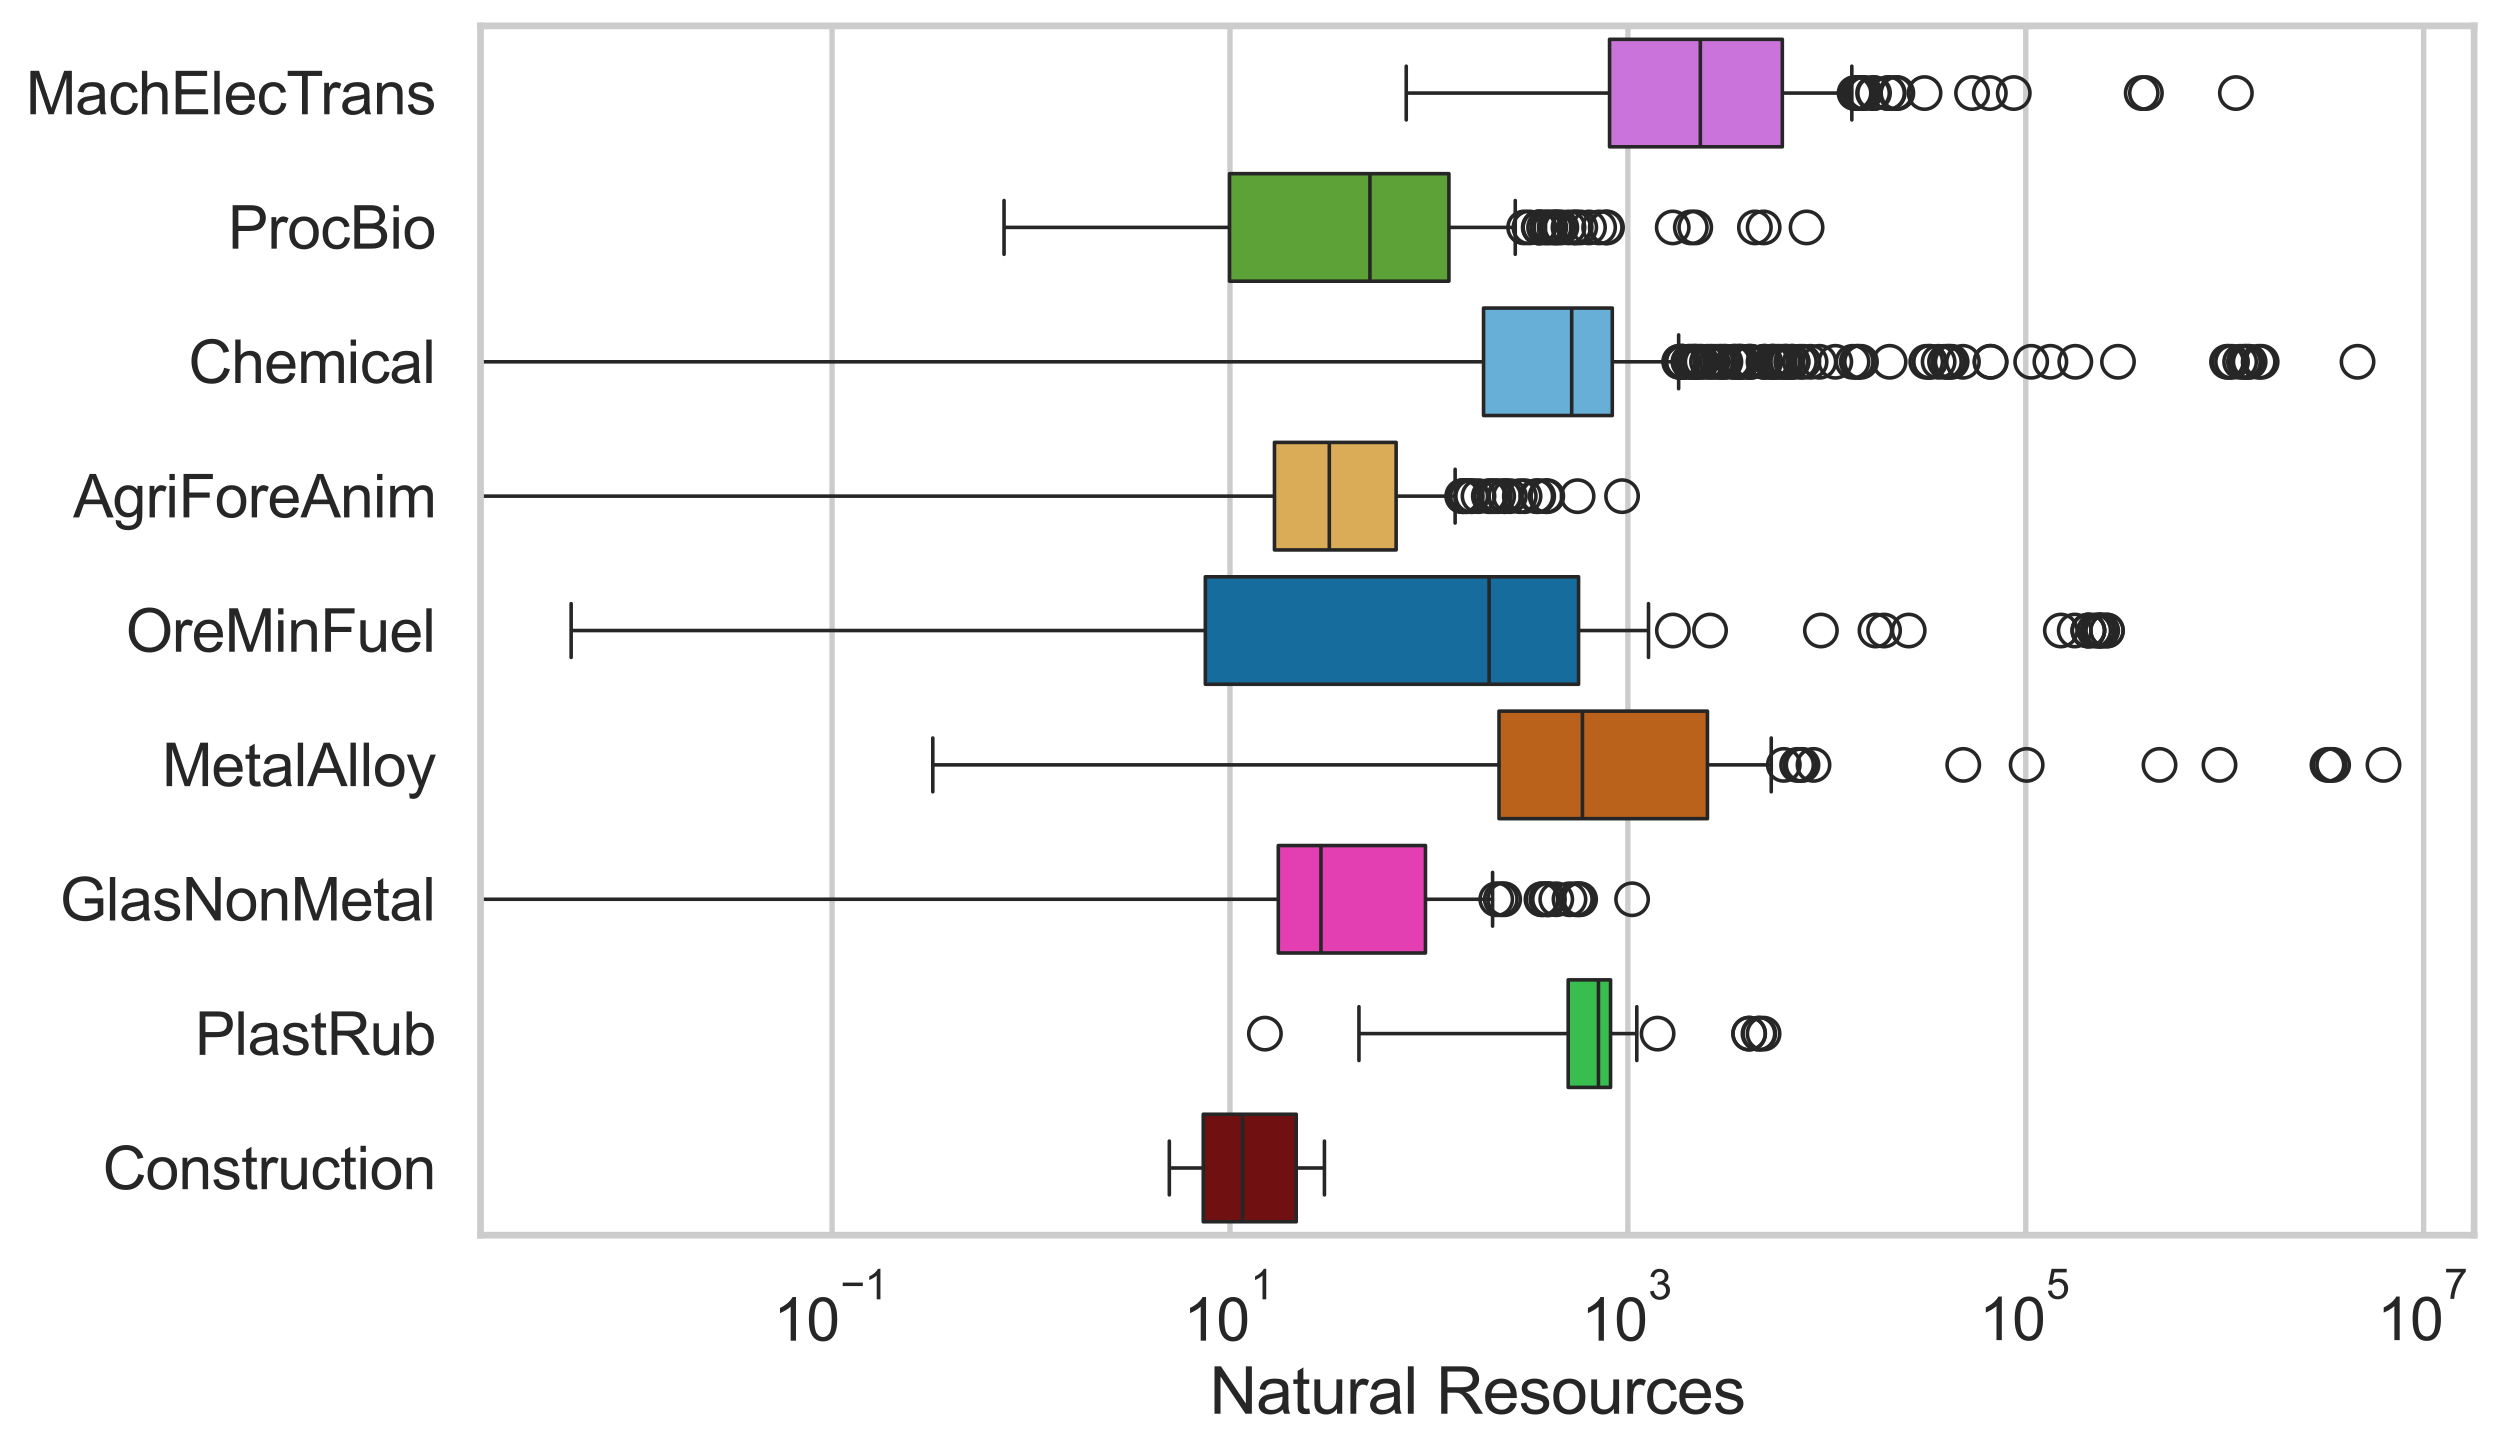 <?xml version="1.0" encoding="utf-8" standalone="no"?>
<!DOCTYPE svg PUBLIC "-//W3C//DTD SVG 1.1//EN"
  "http://www.w3.org/Graphics/SVG/1.1/DTD/svg11.dtd">
<svg xmlns:xlink="http://www.w3.org/1999/xlink" width="695.577pt" height="404.121pt" viewBox="0 0 695.577 404.121" xmlns="http://www.w3.org/2000/svg" version="1.1">
 <defs>
  <style type="text/css">*{stroke-linejoin: round; stroke-linecap: butt}</style>
 </defs>
 <g id="figure_1">
  <g id="patch_1">
   <path d="M 0 404.121 
L 695.577 404.121 
L 695.577 0 
L 0 0 
z
" style="fill: #ffffff"/>
  </g>
  <g id="axes_1">
   <g id="patch_2">
    <path d="M 133.697 343.665 
L 688.377 343.665 
L 688.377 7.2 
L 133.697 7.2 
z
" style="fill: #ffffff"/>
   </g>
   <g id="matplotlib.axis_1">
    <g id="xtick_1">
     <g id="line2d_1">
      <path d="M 231.509 343.665 
L 231.509 7.2 
" clip-path="url(#pd0f225bfe3)" style="fill: none; stroke: #cccccc; stroke-width: 1.5; stroke-linecap: round"/>
     </g>
     <g id="text_1">
      <!-- $\mathdefault{10^{-1}}$ -->
      <g style="fill: #262626" transform="translate(215.174 373.18) scale(0.165 -0.165)">
       <defs>
        <path id="ArialMT-31" d="M 2384 0 
L 1822 0 
L 1822 3584 
Q 1619 3391 1289 3197 
Q 959 3003 697 2906 
L 697 3450 
Q 1169 3672 1522 3987 
Q 1875 4303 2022 4600 
L 2384 4600 
L 2384 0 
z
" transform="scale(0.016)"/>
        <path id="ArialMT-30" d="M 266 2259 
Q 266 3072 433 3567 
Q 600 4063 929 4331 
Q 1259 4600 1759 4600 
Q 2128 4600 2406 4451 
Q 2684 4303 2865 4023 
Q 3047 3744 3150 3342 
Q 3253 2941 3253 2259 
Q 3253 1453 3087 958 
Q 2922 463 2592 192 
Q 2263 -78 1759 -78 
Q 1097 -78 719 397 
Q 266 969 266 2259 
z
M 844 2259 
Q 844 1131 1108 757 
Q 1372 384 1759 384 
Q 2147 384 2411 759 
Q 2675 1134 2675 2259 
Q 2675 3391 2411 3762 
Q 2147 4134 1753 4134 
Q 1366 4134 1134 3806 
Q 844 3388 844 2259 
z
" transform="scale(0.016)"/>
        <path id="ArialMT-2212" d="M 3381 1997 
L 356 1997 
L 356 2522 
L 3381 2522 
L 3381 1997 
z
" transform="scale(0.016)"/>
       </defs>
       <use xlink:href="#ArialMT-31" transform="translate(0 0.994)"/>
       <use xlink:href="#ArialMT-30" transform="translate(55.615 0.994)"/>
       <use xlink:href="#ArialMT-2212" transform="translate(112.973 70.688) scale(0.7)"/>
       <use xlink:href="#ArialMT-31" transform="translate(153.852 70.688) scale(0.7)"/>
      </g>
     </g>
    </g>
    <g id="xtick_2">
     <g id="line2d_2">
      <path d="M 342.214 343.665 
L 342.214 7.2 
" clip-path="url(#pd0f225bfe3)" style="fill: none; stroke: #cccccc; stroke-width: 1.5; stroke-linecap: round"/>
     </g>
     <g id="text_2">
      <!-- $\mathdefault{10^{1}}$ -->
      <g style="fill: #262626" transform="translate(329.262 373.18) scale(0.165 -0.165)">
       <use xlink:href="#ArialMT-31" transform="translate(0 0.994)"/>
       <use xlink:href="#ArialMT-30" transform="translate(55.615 0.994)"/>
       <use xlink:href="#ArialMT-31" transform="translate(112.973 70.688) scale(0.7)"/>
      </g>
     </g>
    </g>
    <g id="xtick_3">
     <g id="line2d_3">
      <path d="M 452.919 343.665 
L 452.919 7.2 
" clip-path="url(#pd0f225bfe3)" style="fill: none; stroke: #cccccc; stroke-width: 1.5; stroke-linecap: round"/>
     </g>
     <g id="text_3">
      <!-- $\mathdefault{10^{3}}$ -->
      <g style="fill: #262626" transform="translate(439.967 373.18) scale(0.165 -0.165)">
       <defs>
        <path id="ArialMT-33" d="M 269 1209 
L 831 1284 
Q 928 806 1161 595 
Q 1394 384 1728 384 
Q 2125 384 2398 659 
Q 2672 934 2672 1341 
Q 2672 1728 2419 1979 
Q 2166 2231 1775 2231 
Q 1616 2231 1378 2169 
L 1441 2663 
Q 1497 2656 1531 2656 
Q 1891 2656 2178 2843 
Q 2466 3031 2466 3422 
Q 2466 3731 2256 3934 
Q 2047 4138 1716 4138 
Q 1388 4138 1169 3931 
Q 950 3725 888 3313 
L 325 3413 
Q 428 3978 793 4289 
Q 1159 4600 1703 4600 
Q 2078 4600 2393 4439 
Q 2709 4278 2876 4000 
Q 3044 3722 3044 3409 
Q 3044 3113 2884 2869 
Q 2725 2625 2413 2481 
Q 2819 2388 3044 2092 
Q 3269 1797 3269 1353 
Q 3269 753 2831 336 
Q 2394 -81 1725 -81 
Q 1122 -81 723 278 
Q 325 638 269 1209 
z
" transform="scale(0.016)"/>
       </defs>
       <use xlink:href="#ArialMT-31" transform="translate(0 0.994)"/>
       <use xlink:href="#ArialMT-30" transform="translate(55.615 0.994)"/>
       <use xlink:href="#ArialMT-33" transform="translate(112.973 70.688) scale(0.7)"/>
      </g>
     </g>
    </g>
    <g id="xtick_4">
     <g id="line2d_4">
      <path d="M 563.625 343.665 
L 563.625 7.2 
" clip-path="url(#pd0f225bfe3)" style="fill: none; stroke: #cccccc; stroke-width: 1.5; stroke-linecap: round"/>
     </g>
     <g id="text_4">
      <!-- $\mathdefault{10^{5}}$ -->
      <g style="fill: #262626" transform="translate(550.672 373.015) scale(0.165 -0.165)">
       <defs>
        <path id="ArialMT-35" d="M 266 1200 
L 856 1250 
Q 922 819 1161 601 
Q 1400 384 1738 384 
Q 2144 384 2425 690 
Q 2706 997 2706 1503 
Q 2706 1984 2436 2262 
Q 2166 2541 1728 2541 
Q 1456 2541 1237 2417 
Q 1019 2294 894 2097 
L 366 2166 
L 809 4519 
L 3088 4519 
L 3088 3981 
L 1259 3981 
L 1013 2750 
Q 1425 3038 1878 3038 
Q 2478 3038 2890 2622 
Q 3303 2206 3303 1553 
Q 3303 931 2941 478 
Q 2500 -78 1738 -78 
Q 1113 -78 717 272 
Q 322 622 266 1200 
z
" transform="scale(0.016)"/>
       </defs>
       <use xlink:href="#ArialMT-31" transform="translate(0 0.88)"/>
       <use xlink:href="#ArialMT-30" transform="translate(55.615 0.88)"/>
       <use xlink:href="#ArialMT-35" transform="translate(112.973 70.573) scale(0.7)"/>
      </g>
     </g>
    </g>
    <g id="xtick_5">
     <g id="line2d_5">
      <path d="M 674.33 343.665 
L 674.33 7.2 
" clip-path="url(#pd0f225bfe3)" style="fill: none; stroke: #cccccc; stroke-width: 1.5; stroke-linecap: round"/>
     </g>
     <g id="text_5">
      <!-- $\mathdefault{10^{7}}$ -->
      <g style="fill: #262626" transform="translate(661.377 373.015) scale(0.165 -0.165)">
       <defs>
        <path id="ArialMT-37" d="M 303 3981 
L 303 4522 
L 3269 4522 
L 3269 4084 
Q 2831 3619 2401 2847 
Q 1972 2075 1738 1259 
Q 1569 684 1522 0 
L 944 0 
Q 953 541 1156 1306 
Q 1359 2072 1739 2783 
Q 2119 3494 2547 3981 
L 303 3981 
z
" transform="scale(0.016)"/>
       </defs>
       <use xlink:href="#ArialMT-31" transform="translate(0 0.847)"/>
       <use xlink:href="#ArialMT-30" transform="translate(55.615 0.847)"/>
       <use xlink:href="#ArialMT-37" transform="translate(112.973 70.541) scale(0.7)"/>
      </g>
     </g>
    </g>
    <g id="text_6">
     <!-- Natural Resources -->
     <g style="fill: #262626" transform="translate(336.51 393.344) scale(0.18 -0.18)">
      <defs>
       <path id="ArialMT-4e" d="M 488 0 
L 488 4581 
L 1109 4581 
L 3516 984 
L 3516 4581 
L 4097 4581 
L 4097 0 
L 3475 0 
L 1069 3600 
L 1069 0 
L 488 0 
z
" transform="scale(0.016)"/>
       <path id="ArialMT-61" d="M 2588 409 
Q 2275 144 1986 34 
Q 1697 -75 1366 -75 
Q 819 -75 525 192 
Q 231 459 231 875 
Q 231 1119 342 1320 
Q 453 1522 633 1644 
Q 813 1766 1038 1828 
Q 1203 1872 1538 1913 
Q 2219 1994 2541 2106 
Q 2544 2222 2544 2253 
Q 2544 2597 2384 2738 
Q 2169 2928 1744 2928 
Q 1347 2928 1158 2789 
Q 969 2650 878 2297 
L 328 2372 
Q 403 2725 575 2942 
Q 747 3159 1072 3276 
Q 1397 3394 1825 3394 
Q 2250 3394 2515 3294 
Q 2781 3194 2906 3042 
Q 3031 2891 3081 2659 
Q 3109 2516 3109 2141 
L 3109 1391 
Q 3109 606 3145 398 
Q 3181 191 3288 0 
L 2700 0 
Q 2613 175 2588 409 
z
M 2541 1666 
Q 2234 1541 1622 1453 
Q 1275 1403 1131 1340 
Q 988 1278 909 1158 
Q 831 1038 831 891 
Q 831 666 1001 516 
Q 1172 366 1500 366 
Q 1825 366 2078 508 
Q 2331 650 2450 897 
Q 2541 1088 2541 1459 
L 2541 1666 
z
" transform="scale(0.016)"/>
       <path id="ArialMT-74" d="M 1650 503 
L 1731 6 
Q 1494 -44 1306 -44 
Q 1000 -44 831 53 
Q 663 150 594 308 
Q 525 466 525 972 
L 525 2881 
L 113 2881 
L 113 3319 
L 525 3319 
L 525 4141 
L 1084 4478 
L 1084 3319 
L 1650 3319 
L 1650 2881 
L 1084 2881 
L 1084 941 
Q 1084 700 1114 631 
Q 1144 563 1211 522 
Q 1278 481 1403 481 
Q 1497 481 1650 503 
z
" transform="scale(0.016)"/>
       <path id="ArialMT-75" d="M 2597 0 
L 2597 488 
Q 2209 -75 1544 -75 
Q 1250 -75 995 37 
Q 741 150 617 320 
Q 494 491 444 738 
Q 409 903 409 1263 
L 409 3319 
L 972 3319 
L 972 1478 
Q 972 1038 1006 884 
Q 1059 663 1231 536 
Q 1403 409 1656 409 
Q 1909 409 2131 539 
Q 2353 669 2445 892 
Q 2538 1116 2538 1541 
L 2538 3319 
L 3100 3319 
L 3100 0 
L 2597 0 
z
" transform="scale(0.016)"/>
       <path id="ArialMT-72" d="M 416 0 
L 416 3319 
L 922 3319 
L 922 2816 
Q 1116 3169 1280 3281 
Q 1444 3394 1641 3394 
Q 1925 3394 2219 3213 
L 2025 2691 
Q 1819 2813 1613 2813 
Q 1428 2813 1281 2702 
Q 1134 2591 1072 2394 
Q 978 2094 978 1738 
L 978 0 
L 416 0 
z
" transform="scale(0.016)"/>
       <path id="ArialMT-6c" d="M 409 0 
L 409 4581 
L 972 4581 
L 972 0 
L 409 0 
z
" transform="scale(0.016)"/>
       <path id="ArialMT-20" transform="scale(0.016)"/>
       <path id="ArialMT-52" d="M 503 0 
L 503 4581 
L 2534 4581 
Q 3147 4581 3465 4457 
Q 3784 4334 3975 4021 
Q 4166 3709 4166 3331 
Q 4166 2844 3850 2509 
Q 3534 2175 2875 2084 
Q 3116 1969 3241 1856 
Q 3506 1613 3744 1247 
L 4541 0 
L 3778 0 
L 3172 953 
Q 2906 1366 2734 1584 
Q 2563 1803 2427 1890 
Q 2291 1978 2150 2013 
Q 2047 2034 1813 2034 
L 1109 2034 
L 1109 0 
L 503 0 
z
M 1109 2559 
L 2413 2559 
Q 2828 2559 3062 2645 
Q 3297 2731 3419 2920 
Q 3541 3109 3541 3331 
Q 3541 3656 3305 3865 
Q 3069 4075 2559 4075 
L 1109 4075 
L 1109 2559 
z
" transform="scale(0.016)"/>
       <path id="ArialMT-65" d="M 2694 1069 
L 3275 997 
Q 3138 488 2766 206 
Q 2394 -75 1816 -75 
Q 1088 -75 661 373 
Q 234 822 234 1631 
Q 234 2469 665 2931 
Q 1097 3394 1784 3394 
Q 2450 3394 2872 2941 
Q 3294 2488 3294 1666 
Q 3294 1616 3291 1516 
L 816 1516 
Q 847 969 1125 678 
Q 1403 388 1819 388 
Q 2128 388 2347 550 
Q 2566 713 2694 1069 
z
M 847 1978 
L 2700 1978 
Q 2663 2397 2488 2606 
Q 2219 2931 1791 2931 
Q 1403 2931 1139 2672 
Q 875 2413 847 1978 
z
" transform="scale(0.016)"/>
       <path id="ArialMT-73" d="M 197 991 
L 753 1078 
Q 800 744 1014 566 
Q 1228 388 1613 388 
Q 2000 388 2187 545 
Q 2375 703 2375 916 
Q 2375 1106 2209 1216 
Q 2094 1291 1634 1406 
Q 1016 1563 777 1677 
Q 538 1791 414 1992 
Q 291 2194 291 2438 
Q 291 2659 392 2848 
Q 494 3038 669 3163 
Q 800 3259 1026 3326 
Q 1253 3394 1513 3394 
Q 1903 3394 2198 3281 
Q 2494 3169 2634 2976 
Q 2775 2784 2828 2463 
L 2278 2388 
Q 2241 2644 2061 2787 
Q 1881 2931 1553 2931 
Q 1166 2931 1000 2803 
Q 834 2675 834 2503 
Q 834 2394 903 2306 
Q 972 2216 1119 2156 
Q 1203 2125 1616 2013 
Q 2213 1853 2448 1751 
Q 2684 1650 2818 1456 
Q 2953 1263 2953 975 
Q 2953 694 2789 445 
Q 2625 197 2315 61 
Q 2006 -75 1616 -75 
Q 969 -75 630 194 
Q 291 463 197 991 
z
" transform="scale(0.016)"/>
       <path id="ArialMT-6f" d="M 213 1659 
Q 213 2581 725 3025 
Q 1153 3394 1769 3394 
Q 2453 3394 2887 2945 
Q 3322 2497 3322 1706 
Q 3322 1066 3130 698 
Q 2938 331 2570 128 
Q 2203 -75 1769 -75 
Q 1072 -75 642 372 
Q 213 819 213 1659 
z
M 791 1659 
Q 791 1022 1069 705 
Q 1347 388 1769 388 
Q 2188 388 2466 706 
Q 2744 1025 2744 1678 
Q 2744 2294 2464 2611 
Q 2184 2928 1769 2928 
Q 1347 2928 1069 2612 
Q 791 2297 791 1659 
z
" transform="scale(0.016)"/>
       <path id="ArialMT-63" d="M 2588 1216 
L 3141 1144 
Q 3050 572 2676 248 
Q 2303 -75 1759 -75 
Q 1078 -75 664 370 
Q 250 816 250 1647 
Q 250 2184 428 2587 
Q 606 2991 970 3192 
Q 1334 3394 1763 3394 
Q 2303 3394 2647 3120 
Q 2991 2847 3088 2344 
L 2541 2259 
Q 2463 2594 2264 2762 
Q 2066 2931 1784 2931 
Q 1359 2931 1093 2626 
Q 828 2322 828 1663 
Q 828 994 1084 691 
Q 1341 388 1753 388 
Q 2084 388 2306 591 
Q 2528 794 2588 1216 
z
" transform="scale(0.016)"/>
      </defs>
      <use xlink:href="#ArialMT-4e"/>
      <use xlink:href="#ArialMT-61" transform="translate(72.217 0)"/>
      <use xlink:href="#ArialMT-74" transform="translate(127.832 0)"/>
      <use xlink:href="#ArialMT-75" transform="translate(155.615 0)"/>
      <use xlink:href="#ArialMT-72" transform="translate(211.23 0)"/>
      <use xlink:href="#ArialMT-61" transform="translate(244.531 0)"/>
      <use xlink:href="#ArialMT-6c" transform="translate(300.146 0)"/>
      <use xlink:href="#ArialMT-20" transform="translate(322.363 0)"/>
      <use xlink:href="#ArialMT-52" transform="translate(350.146 0)"/>
      <use xlink:href="#ArialMT-65" transform="translate(422.363 0)"/>
      <use xlink:href="#ArialMT-73" transform="translate(477.979 0)"/>
      <use xlink:href="#ArialMT-6f" transform="translate(527.979 0)"/>
      <use xlink:href="#ArialMT-75" transform="translate(583.594 0)"/>
      <use xlink:href="#ArialMT-72" transform="translate(639.209 0)"/>
      <use xlink:href="#ArialMT-63" transform="translate(672.51 0)"/>
      <use xlink:href="#ArialMT-65" transform="translate(722.51 0)"/>
      <use xlink:href="#ArialMT-73" transform="translate(778.125 0)"/>
     </g>
    </g>
   </g>
   <g id="matplotlib.axis_2">
    <g id="ytick_1">
     <g id="text_7">
      <!-- MachElecTrans -->
      <g style="fill: #262626" transform="translate(7.2 31.798) scale(0.165 -0.165)">
       <defs>
        <path id="ArialMT-4d" d="M 475 0 
L 475 4581 
L 1388 4581 
L 2472 1338 
Q 2622 884 2691 659 
Q 2769 909 2934 1394 
L 4031 4581 
L 4847 4581 
L 4847 0 
L 4263 0 
L 4263 3834 
L 2931 0 
L 2384 0 
L 1059 3900 
L 1059 0 
L 475 0 
z
" transform="scale(0.016)"/>
        <path id="ArialMT-68" d="M 422 0 
L 422 4581 
L 984 4581 
L 984 2938 
Q 1378 3394 1978 3394 
Q 2347 3394 2619 3248 
Q 2891 3103 3008 2847 
Q 3125 2591 3125 2103 
L 3125 0 
L 2563 0 
L 2563 2103 
Q 2563 2525 2380 2717 
Q 2197 2909 1863 2909 
Q 1613 2909 1392 2779 
Q 1172 2650 1078 2428 
Q 984 2206 984 1816 
L 984 0 
L 422 0 
z
" transform="scale(0.016)"/>
        <path id="ArialMT-45" d="M 506 0 
L 506 4581 
L 3819 4581 
L 3819 4041 
L 1113 4041 
L 1113 2638 
L 3647 2638 
L 3647 2100 
L 1113 2100 
L 1113 541 
L 3925 541 
L 3925 0 
L 506 0 
z
" transform="scale(0.016)"/>
        <path id="ArialMT-54" d="M 1659 0 
L 1659 4041 
L 150 4041 
L 150 4581 
L 3781 4581 
L 3781 4041 
L 2266 4041 
L 2266 0 
L 1659 0 
z
" transform="scale(0.016)"/>
        <path id="ArialMT-6e" d="M 422 0 
L 422 3319 
L 928 3319 
L 928 2847 
Q 1294 3394 1984 3394 
Q 2284 3394 2536 3286 
Q 2788 3178 2913 3003 
Q 3038 2828 3088 2588 
Q 3119 2431 3119 2041 
L 3119 0 
L 2556 0 
L 2556 2019 
Q 2556 2363 2490 2533 
Q 2425 2703 2258 2804 
Q 2091 2906 1866 2906 
Q 1506 2906 1245 2678 
Q 984 2450 984 1813 
L 984 0 
L 422 0 
z
" transform="scale(0.016)"/>
       </defs>
       <use xlink:href="#ArialMT-4d"/>
       <use xlink:href="#ArialMT-61" transform="translate(83.301 0)"/>
       <use xlink:href="#ArialMT-63" transform="translate(138.916 0)"/>
       <use xlink:href="#ArialMT-68" transform="translate(188.916 0)"/>
       <use xlink:href="#ArialMT-45" transform="translate(244.531 0)"/>
       <use xlink:href="#ArialMT-6c" transform="translate(311.23 0)"/>
       <use xlink:href="#ArialMT-65" transform="translate(333.447 0)"/>
       <use xlink:href="#ArialMT-63" transform="translate(389.062 0)"/>
       <use xlink:href="#ArialMT-54" transform="translate(439.062 0)"/>
       <use xlink:href="#ArialMT-72" transform="translate(496.396 0)"/>
       <use xlink:href="#ArialMT-61" transform="translate(529.697 0)"/>
       <use xlink:href="#ArialMT-6e" transform="translate(585.312 0)"/>
       <use xlink:href="#ArialMT-73" transform="translate(640.928 0)"/>
      </g>
     </g>
    </g>
    <g id="ytick_2">
     <g id="text_8">
      <!-- ProcBio -->
      <g style="fill: #262626" transform="translate(63.424 69.183) scale(0.165 -0.165)">
       <defs>
        <path id="ArialMT-50" d="M 494 0 
L 494 4581 
L 2222 4581 
Q 2678 4581 2919 4538 
Q 3256 4481 3484 4323 
Q 3713 4166 3852 3881 
Q 3991 3597 3991 3256 
Q 3991 2672 3619 2267 
Q 3247 1863 2275 1863 
L 1100 1863 
L 1100 0 
L 494 0 
z
M 1100 2403 
L 2284 2403 
Q 2872 2403 3119 2622 
Q 3366 2841 3366 3238 
Q 3366 3525 3220 3729 
Q 3075 3934 2838 4000 
Q 2684 4041 2272 4041 
L 1100 4041 
L 1100 2403 
z
" transform="scale(0.016)"/>
        <path id="ArialMT-42" d="M 469 0 
L 469 4581 
L 2188 4581 
Q 2713 4581 3030 4442 
Q 3347 4303 3526 4014 
Q 3706 3725 3706 3409 
Q 3706 3116 3547 2856 
Q 3388 2597 3066 2438 
Q 3481 2316 3704 2022 
Q 3928 1728 3928 1328 
Q 3928 1006 3792 729 
Q 3656 453 3456 303 
Q 3256 153 2954 76 
Q 2653 0 2216 0 
L 469 0 
z
M 1075 2656 
L 2066 2656 
Q 2469 2656 2644 2709 
Q 2875 2778 2992 2937 
Q 3109 3097 3109 3338 
Q 3109 3566 3000 3739 
Q 2891 3913 2687 3977 
Q 2484 4041 1991 4041 
L 1075 4041 
L 1075 2656 
z
M 1075 541 
L 2216 541 
Q 2509 541 2628 563 
Q 2838 600 2978 687 
Q 3119 775 3209 942 
Q 3300 1109 3300 1328 
Q 3300 1584 3169 1773 
Q 3038 1963 2805 2039 
Q 2572 2116 2134 2116 
L 1075 2116 
L 1075 541 
z
" transform="scale(0.016)"/>
        <path id="ArialMT-69" d="M 425 3934 
L 425 4581 
L 988 4581 
L 988 3934 
L 425 3934 
z
M 425 0 
L 425 3319 
L 988 3319 
L 988 0 
L 425 0 
z
" transform="scale(0.016)"/>
       </defs>
       <use xlink:href="#ArialMT-50"/>
       <use xlink:href="#ArialMT-72" transform="translate(66.699 0)"/>
       <use xlink:href="#ArialMT-6f" transform="translate(100 0)"/>
       <use xlink:href="#ArialMT-63" transform="translate(155.615 0)"/>
       <use xlink:href="#ArialMT-42" transform="translate(205.615 0)"/>
       <use xlink:href="#ArialMT-69" transform="translate(272.314 0)"/>
       <use xlink:href="#ArialMT-6f" transform="translate(294.531 0)"/>
      </g>
     </g>
    </g>
    <g id="ytick_3">
     <g id="text_9">
      <!-- Chemical -->
      <g style="fill: #262626" transform="translate(52.428 106.568) scale(0.165 -0.165)">
       <defs>
        <path id="ArialMT-43" d="M 3763 1606 
L 4369 1453 
Q 4178 706 3683 314 
Q 3188 -78 2472 -78 
Q 1731 -78 1267 223 
Q 803 525 561 1097 
Q 319 1669 319 2325 
Q 319 3041 592 3573 
Q 866 4106 1370 4382 
Q 1875 4659 2481 4659 
Q 3169 4659 3637 4309 
Q 4106 3959 4291 3325 
L 3694 3184 
Q 3534 3684 3231 3912 
Q 2928 4141 2469 4141 
Q 1941 4141 1586 3887 
Q 1231 3634 1087 3207 
Q 944 2781 944 2328 
Q 944 1744 1114 1308 
Q 1284 872 1643 656 
Q 2003 441 2422 441 
Q 2931 441 3284 734 
Q 3638 1028 3763 1606 
z
" transform="scale(0.016)"/>
        <path id="ArialMT-6d" d="M 422 0 
L 422 3319 
L 925 3319 
L 925 2853 
Q 1081 3097 1340 3245 
Q 1600 3394 1931 3394 
Q 2300 3394 2536 3241 
Q 2772 3088 2869 2813 
Q 3263 3394 3894 3394 
Q 4388 3394 4653 3120 
Q 4919 2847 4919 2278 
L 4919 0 
L 4359 0 
L 4359 2091 
Q 4359 2428 4304 2576 
Q 4250 2725 4106 2815 
Q 3963 2906 3769 2906 
Q 3419 2906 3187 2673 
Q 2956 2441 2956 1928 
L 2956 0 
L 2394 0 
L 2394 2156 
Q 2394 2531 2256 2718 
Q 2119 2906 1806 2906 
Q 1569 2906 1367 2781 
Q 1166 2656 1075 2415 
Q 984 2175 984 1722 
L 984 0 
L 422 0 
z
" transform="scale(0.016)"/>
       </defs>
       <use xlink:href="#ArialMT-43"/>
       <use xlink:href="#ArialMT-68" transform="translate(72.217 0)"/>
       <use xlink:href="#ArialMT-65" transform="translate(127.832 0)"/>
       <use xlink:href="#ArialMT-6d" transform="translate(183.447 0)"/>
       <use xlink:href="#ArialMT-69" transform="translate(266.748 0)"/>
       <use xlink:href="#ArialMT-63" transform="translate(288.965 0)"/>
       <use xlink:href="#ArialMT-61" transform="translate(338.965 0)"/>
       <use xlink:href="#ArialMT-6c" transform="translate(394.58 0)"/>
      </g>
     </g>
    </g>
    <g id="ytick_4">
     <g id="text_10">
      <!-- AgriForeAnim -->
      <g style="fill: #262626" transform="translate(20.341 143.953) scale(0.165 -0.165)">
       <defs>
        <path id="ArialMT-41" d="M -9 0 
L 1750 4581 
L 2403 4581 
L 4278 0 
L 3588 0 
L 3053 1388 
L 1138 1388 
L 634 0 
L -9 0 
z
M 1313 1881 
L 2866 1881 
L 2388 3150 
Q 2169 3728 2063 4100 
Q 1975 3659 1816 3225 
L 1313 1881 
z
" transform="scale(0.016)"/>
        <path id="ArialMT-67" d="M 319 -275 
L 866 -356 
Q 900 -609 1056 -725 
Q 1266 -881 1628 -881 
Q 2019 -881 2231 -725 
Q 2444 -569 2519 -288 
Q 2563 -116 2559 434 
Q 2191 0 1641 0 
Q 956 0 581 494 
Q 206 988 206 1678 
Q 206 2153 378 2554 
Q 550 2956 876 3175 
Q 1203 3394 1644 3394 
Q 2231 3394 2613 2919 
L 2613 3319 
L 3131 3319 
L 3131 450 
Q 3131 -325 2973 -648 
Q 2816 -972 2473 -1159 
Q 2131 -1347 1631 -1347 
Q 1038 -1347 672 -1080 
Q 306 -813 319 -275 
z
M 784 1719 
Q 784 1066 1043 766 
Q 1303 466 1694 466 
Q 2081 466 2343 764 
Q 2606 1063 2606 1700 
Q 2606 2309 2336 2618 
Q 2066 2928 1684 2928 
Q 1309 2928 1046 2623 
Q 784 2319 784 1719 
z
" transform="scale(0.016)"/>
        <path id="ArialMT-46" d="M 525 0 
L 525 4581 
L 3616 4581 
L 3616 4041 
L 1131 4041 
L 1131 2622 
L 3281 2622 
L 3281 2081 
L 1131 2081 
L 1131 0 
L 525 0 
z
" transform="scale(0.016)"/>
       </defs>
       <use xlink:href="#ArialMT-41"/>
       <use xlink:href="#ArialMT-67" transform="translate(66.699 0)"/>
       <use xlink:href="#ArialMT-72" transform="translate(122.314 0)"/>
       <use xlink:href="#ArialMT-69" transform="translate(155.615 0)"/>
       <use xlink:href="#ArialMT-46" transform="translate(177.832 0)"/>
       <use xlink:href="#ArialMT-6f" transform="translate(238.916 0)"/>
       <use xlink:href="#ArialMT-72" transform="translate(294.531 0)"/>
       <use xlink:href="#ArialMT-65" transform="translate(327.832 0)"/>
       <use xlink:href="#ArialMT-41" transform="translate(383.447 0)"/>
       <use xlink:href="#ArialMT-6e" transform="translate(450.146 0)"/>
       <use xlink:href="#ArialMT-69" transform="translate(505.762 0)"/>
       <use xlink:href="#ArialMT-6d" transform="translate(527.979 0)"/>
      </g>
     </g>
    </g>
    <g id="ytick_5">
     <g id="text_11">
      <!-- OreMinFuel -->
      <g style="fill: #262626" transform="translate(35.013 181.337) scale(0.165 -0.165)">
       <defs>
        <path id="ArialMT-4f" d="M 309 2231 
Q 309 3372 921 4017 
Q 1534 4663 2503 4663 
Q 3138 4663 3647 4359 
Q 4156 4056 4423 3514 
Q 4691 2972 4691 2284 
Q 4691 1588 4409 1038 
Q 4128 488 3612 205 
Q 3097 -78 2500 -78 
Q 1853 -78 1343 234 
Q 834 547 571 1087 
Q 309 1628 309 2231 
z
M 934 2222 
Q 934 1394 1379 917 
Q 1825 441 2497 441 
Q 3181 441 3623 922 
Q 4066 1403 4066 2288 
Q 4066 2847 3877 3264 
Q 3688 3681 3323 3911 
Q 2959 4141 2506 4141 
Q 1863 4141 1398 3698 
Q 934 3256 934 2222 
z
" transform="scale(0.016)"/>
       </defs>
       <use xlink:href="#ArialMT-4f"/>
       <use xlink:href="#ArialMT-72" transform="translate(77.783 0)"/>
       <use xlink:href="#ArialMT-65" transform="translate(111.084 0)"/>
       <use xlink:href="#ArialMT-4d" transform="translate(166.699 0)"/>
       <use xlink:href="#ArialMT-69" transform="translate(250 0)"/>
       <use xlink:href="#ArialMT-6e" transform="translate(272.217 0)"/>
       <use xlink:href="#ArialMT-46" transform="translate(327.832 0)"/>
       <use xlink:href="#ArialMT-75" transform="translate(388.916 0)"/>
       <use xlink:href="#ArialMT-65" transform="translate(444.531 0)"/>
       <use xlink:href="#ArialMT-6c" transform="translate(500.146 0)"/>
      </g>
     </g>
    </g>
    <g id="ytick_6">
     <g id="text_12">
      <!-- MetalAlloy -->
      <g style="fill: #262626" transform="translate(45.088 218.722) scale(0.165 -0.165)">
       <defs>
        <path id="ArialMT-79" d="M 397 -1278 
L 334 -750 
Q 519 -800 656 -800 
Q 844 -800 956 -737 
Q 1069 -675 1141 -563 
Q 1194 -478 1313 -144 
Q 1328 -97 1363 -6 
L 103 3319 
L 709 3319 
L 1400 1397 
Q 1534 1031 1641 628 
Q 1738 1016 1872 1384 
L 2581 3319 
L 3144 3319 
L 1881 -56 
Q 1678 -603 1566 -809 
Q 1416 -1088 1222 -1217 
Q 1028 -1347 759 -1347 
Q 597 -1347 397 -1278 
z
" transform="scale(0.016)"/>
       </defs>
       <use xlink:href="#ArialMT-4d"/>
       <use xlink:href="#ArialMT-65" transform="translate(83.301 0)"/>
       <use xlink:href="#ArialMT-74" transform="translate(138.916 0)"/>
       <use xlink:href="#ArialMT-61" transform="translate(166.699 0)"/>
       <use xlink:href="#ArialMT-6c" transform="translate(222.314 0)"/>
       <use xlink:href="#ArialMT-41" transform="translate(244.531 0)"/>
       <use xlink:href="#ArialMT-6c" transform="translate(311.23 0)"/>
       <use xlink:href="#ArialMT-6c" transform="translate(333.447 0)"/>
       <use xlink:href="#ArialMT-6f" transform="translate(355.664 0)"/>
       <use xlink:href="#ArialMT-79" transform="translate(411.279 0)"/>
      </g>
     </g>
    </g>
    <g id="ytick_7">
     <g id="text_13">
      <!-- GlasNonMetal -->
      <g style="fill: #262626" transform="translate(16.659 256.107) scale(0.165 -0.165)">
       <defs>
        <path id="ArialMT-47" d="M 2638 1797 
L 2638 2334 
L 4578 2338 
L 4578 638 
Q 4131 281 3656 101 
Q 3181 -78 2681 -78 
Q 2006 -78 1454 211 
Q 903 500 622 1047 
Q 341 1594 341 2269 
Q 341 2938 620 3517 
Q 900 4097 1425 4378 
Q 1950 4659 2634 4659 
Q 3131 4659 3532 4498 
Q 3934 4338 4162 4050 
Q 4391 3763 4509 3300 
L 3963 3150 
Q 3859 3500 3706 3700 
Q 3553 3900 3268 4020 
Q 2984 4141 2638 4141 
Q 2222 4141 1919 4014 
Q 1616 3888 1430 3681 
Q 1244 3475 1141 3228 
Q 966 2803 966 2306 
Q 966 1694 1177 1281 
Q 1388 869 1791 669 
Q 2194 469 2647 469 
Q 3041 469 3416 620 
Q 3791 772 3984 944 
L 3984 1797 
L 2638 1797 
z
" transform="scale(0.016)"/>
       </defs>
       <use xlink:href="#ArialMT-47"/>
       <use xlink:href="#ArialMT-6c" transform="translate(77.783 0)"/>
       <use xlink:href="#ArialMT-61" transform="translate(100 0)"/>
       <use xlink:href="#ArialMT-73" transform="translate(155.615 0)"/>
       <use xlink:href="#ArialMT-4e" transform="translate(205.615 0)"/>
       <use xlink:href="#ArialMT-6f" transform="translate(277.832 0)"/>
       <use xlink:href="#ArialMT-6e" transform="translate(333.447 0)"/>
       <use xlink:href="#ArialMT-4d" transform="translate(389.062 0)"/>
       <use xlink:href="#ArialMT-65" transform="translate(472.363 0)"/>
       <use xlink:href="#ArialMT-74" transform="translate(527.979 0)"/>
       <use xlink:href="#ArialMT-61" transform="translate(555.762 0)"/>
       <use xlink:href="#ArialMT-6c" transform="translate(611.377 0)"/>
      </g>
     </g>
    </g>
    <g id="ytick_8">
     <g id="text_14">
      <!-- PlastRub -->
      <g style="fill: #262626" transform="translate(54.248 293.492) scale(0.165 -0.165)">
       <defs>
        <path id="ArialMT-62" d="M 941 0 
L 419 0 
L 419 4581 
L 981 4581 
L 981 2947 
Q 1338 3394 1891 3394 
Q 2197 3394 2470 3270 
Q 2744 3147 2920 2923 
Q 3097 2700 3197 2384 
Q 3297 2069 3297 1709 
Q 3297 856 2875 390 
Q 2453 -75 1863 -75 
Q 1275 -75 941 416 
L 941 0 
z
M 934 1684 
Q 934 1088 1097 822 
Q 1363 388 1816 388 
Q 2184 388 2453 708 
Q 2722 1028 2722 1663 
Q 2722 2313 2464 2622 
Q 2206 2931 1841 2931 
Q 1472 2931 1203 2611 
Q 934 2291 934 1684 
z
" transform="scale(0.016)"/>
       </defs>
       <use xlink:href="#ArialMT-50"/>
       <use xlink:href="#ArialMT-6c" transform="translate(66.699 0)"/>
       <use xlink:href="#ArialMT-61" transform="translate(88.916 0)"/>
       <use xlink:href="#ArialMT-73" transform="translate(144.531 0)"/>
       <use xlink:href="#ArialMT-74" transform="translate(194.531 0)"/>
       <use xlink:href="#ArialMT-52" transform="translate(222.314 0)"/>
       <use xlink:href="#ArialMT-75" transform="translate(294.531 0)"/>
       <use xlink:href="#ArialMT-62" transform="translate(350.146 0)"/>
      </g>
     </g>
    </g>
    <g id="ytick_9">
     <g id="text_15">
      <!-- Construction -->
      <g style="fill: #262626" transform="translate(28.575 330.877) scale(0.165 -0.165)">
       <use xlink:href="#ArialMT-43"/>
       <use xlink:href="#ArialMT-6f" transform="translate(72.217 0)"/>
       <use xlink:href="#ArialMT-6e" transform="translate(127.832 0)"/>
       <use xlink:href="#ArialMT-73" transform="translate(183.447 0)"/>
       <use xlink:href="#ArialMT-74" transform="translate(233.447 0)"/>
       <use xlink:href="#ArialMT-72" transform="translate(261.23 0)"/>
       <use xlink:href="#ArialMT-75" transform="translate(294.531 0)"/>
       <use xlink:href="#ArialMT-63" transform="translate(350.146 0)"/>
       <use xlink:href="#ArialMT-74" transform="translate(400.146 0)"/>
       <use xlink:href="#ArialMT-69" transform="translate(427.93 0)"/>
       <use xlink:href="#ArialMT-6f" transform="translate(450.146 0)"/>
       <use xlink:href="#ArialMT-6e" transform="translate(505.762 0)"/>
      </g>
     </g>
    </g>
   </g>
   <g id="patch_3">
    <path d="M 447.828 10.938 
L 447.828 40.846 
L 495.899 40.846 
L 495.899 10.938 
L 447.828 10.938 
z
" clip-path="url(#pd0f225bfe3)" style="fill: #ca74db; stroke: #262626; stroke-linejoin: miter"/>
   </g>
   <g id="line2d_6">
    <path d="M 447.828 25.892 
L 391.259 25.892 
" clip-path="url(#pd0f225bfe3)" style="fill: none; stroke: #262626"/>
   </g>
   <g id="line2d_7">
    <path d="M 495.899 25.892 
L 515.235 25.892 
" clip-path="url(#pd0f225bfe3)" style="fill: none; stroke: #262626"/>
   </g>
   <g id="line2d_8">
    <path d="M 391.259 18.415 
L 391.259 33.369 
" clip-path="url(#pd0f225bfe3)" style="fill: none; stroke: #262626; stroke-linecap: round"/>
   </g>
   <g id="line2d_9">
    <path d="M 515.235 18.415 
L 515.235 33.369 
" clip-path="url(#pd0f225bfe3)" style="fill: none; stroke: #262626; stroke-linecap: round"/>
   </g>
   <g id="line2d_10">
    <defs>
     <path id="m95c40f9bc8" d="M 0 4.5 
C 1.193 4.5 2.338 4.026 3.182 3.182 
C 4.026 2.338 4.5 1.193 4.5 0 
C 4.5 -1.193 4.026 -2.338 3.182 -3.182 
C 2.338 -4.026 1.193 -4.5 0 -4.5 
C -1.193 -4.5 -2.338 -4.026 -3.182 -3.182 
C -4.026 -2.338 -4.5 -1.193 -4.5 0 
C -4.5 1.193 -4.026 2.338 -3.182 3.182 
C -2.338 4.026 -1.193 4.5 0 4.5 
z
" style="stroke: #262626"/>
    </defs>
    <g clip-path="url(#pd0f225bfe3)">
     <use xlink:href="#m95c40f9bc8" x="535.473" y="25.892" style="fill-opacity: 0; stroke: #262626"/>
     <use xlink:href="#m95c40f9bc8" x="518.181" y="25.892" style="fill-opacity: 0; stroke: #262626"/>
     <use xlink:href="#m95c40f9bc8" x="525.504" y="25.892" style="fill-opacity: 0; stroke: #262626"/>
     <use xlink:href="#m95c40f9bc8" x="553.634" y="25.892" style="fill-opacity: 0; stroke: #262626"/>
     <use xlink:href="#m95c40f9bc8" x="548.682" y="25.892" style="fill-opacity: 0; stroke: #262626"/>
     <use xlink:href="#m95c40f9bc8" x="521.411" y="25.892" style="fill-opacity: 0; stroke: #262626"/>
     <use xlink:href="#m95c40f9bc8" x="516.76" y="25.892" style="fill-opacity: 0; stroke: #262626"/>
     <use xlink:href="#m95c40f9bc8" x="597.059" y="25.892" style="fill-opacity: 0; stroke: #262626"/>
     <use xlink:href="#m95c40f9bc8" x="595.888" y="25.892" style="fill-opacity: 0; stroke: #262626"/>
     <use xlink:href="#m95c40f9bc8" x="560.292" y="25.892" style="fill-opacity: 0; stroke: #262626"/>
     <use xlink:href="#m95c40f9bc8" x="516.002" y="25.892" style="fill-opacity: 0; stroke: #262626"/>
     <use xlink:href="#m95c40f9bc8" x="517.677" y="25.892" style="fill-opacity: 0; stroke: #262626"/>
     <use xlink:href="#m95c40f9bc8" x="525.33" y="25.892" style="fill-opacity: 0; stroke: #262626"/>
     <use xlink:href="#m95c40f9bc8" x="517.677" y="25.892" style="fill-opacity: 0; stroke: #262626"/>
     <use xlink:href="#m95c40f9bc8" x="527.459" y="25.892" style="fill-opacity: 0; stroke: #262626"/>
     <use xlink:href="#m95c40f9bc8" x="521.152" y="25.892" style="fill-opacity: 0; stroke: #262626"/>
     <use xlink:href="#m95c40f9bc8" x="527.907" y="25.892" style="fill-opacity: 0; stroke: #262626"/>
     <use xlink:href="#m95c40f9bc8" x="518.893" y="25.892" style="fill-opacity: 0; stroke: #262626"/>
     <use xlink:href="#m95c40f9bc8" x="622.091" y="25.892" style="fill-opacity: 0; stroke: #262626"/>
    </g>
   </g>
   <g id="patch_4">
    <path d="M 342.096 48.323 
L 342.096 78.231 
L 403.132 78.231 
L 403.132 48.323 
L 342.096 48.323 
z
" clip-path="url(#pd0f225bfe3)" style="fill: #5ca236; stroke: #262626; stroke-linejoin: miter"/>
   </g>
   <g id="line2d_11">
    <path d="M 342.096 63.277 
L 279.358 63.277 
" clip-path="url(#pd0f225bfe3)" style="fill: none; stroke: #262626"/>
   </g>
   <g id="line2d_12">
    <path d="M 403.132 63.277 
L 421.59 63.277 
" clip-path="url(#pd0f225bfe3)" style="fill: none; stroke: #262626"/>
   </g>
   <g id="line2d_13">
    <path d="M 279.358 55.8 
L 279.358 70.754 
" clip-path="url(#pd0f225bfe3)" style="fill: none; stroke: #262626; stroke-linecap: round"/>
   </g>
   <g id="line2d_14">
    <path d="M 421.59 55.8 
L 421.59 70.754 
" clip-path="url(#pd0f225bfe3)" style="fill: none; stroke: #262626; stroke-linecap: round"/>
   </g>
   <g id="line2d_15">
    <g clip-path="url(#pd0f225bfe3)">
     <use xlink:href="#m95c40f9bc8" x="447.122" y="63.277" style="fill-opacity: 0; stroke: #262626"/>
     <use xlink:href="#m95c40f9bc8" x="432.547" y="63.277" style="fill-opacity: 0; stroke: #262626"/>
     <use xlink:href="#m95c40f9bc8" x="429.605" y="63.277" style="fill-opacity: 0; stroke: #262626"/>
     <use xlink:href="#m95c40f9bc8" x="502.643" y="63.277" style="fill-opacity: 0; stroke: #262626"/>
     <use xlink:href="#m95c40f9bc8" x="428.308" y="63.277" style="fill-opacity: 0; stroke: #262626"/>
     <use xlink:href="#m95c40f9bc8" x="428.117" y="63.277" style="fill-opacity: 0; stroke: #262626"/>
     <use xlink:href="#m95c40f9bc8" x="438.415" y="63.277" style="fill-opacity: 0; stroke: #262626"/>
     <use xlink:href="#m95c40f9bc8" x="444.925" y="63.277" style="fill-opacity: 0; stroke: #262626"/>
     <use xlink:href="#m95c40f9bc8" x="488.269" y="63.277" style="fill-opacity: 0; stroke: #262626"/>
     <use xlink:href="#m95c40f9bc8" x="471.67" y="63.277" style="fill-opacity: 0; stroke: #262626"/>
     <use xlink:href="#m95c40f9bc8" x="470.439" y="63.277" style="fill-opacity: 0; stroke: #262626"/>
     <use xlink:href="#m95c40f9bc8" x="430.486" y="63.277" style="fill-opacity: 0; stroke: #262626"/>
     <use xlink:href="#m95c40f9bc8" x="439.679" y="63.277" style="fill-opacity: 0; stroke: #262626"/>
     <use xlink:href="#m95c40f9bc8" x="425.535" y="63.277" style="fill-opacity: 0; stroke: #262626"/>
     <use xlink:href="#m95c40f9bc8" x="434.411" y="63.277" style="fill-opacity: 0; stroke: #262626"/>
     <use xlink:href="#m95c40f9bc8" x="428.227" y="63.277" style="fill-opacity: 0; stroke: #262626"/>
     <use xlink:href="#m95c40f9bc8" x="433.546" y="63.277" style="fill-opacity: 0; stroke: #262626"/>
     <use xlink:href="#m95c40f9bc8" x="465.407" y="63.277" style="fill-opacity: 0; stroke: #262626"/>
     <use xlink:href="#m95c40f9bc8" x="432.834" y="63.277" style="fill-opacity: 0; stroke: #262626"/>
     <use xlink:href="#m95c40f9bc8" x="446.77" y="63.277" style="fill-opacity: 0; stroke: #262626"/>
     <use xlink:href="#m95c40f9bc8" x="431.351" y="63.277" style="fill-opacity: 0; stroke: #262626"/>
     <use xlink:href="#m95c40f9bc8" x="442.112" y="63.277" style="fill-opacity: 0; stroke: #262626"/>
     <use xlink:href="#m95c40f9bc8" x="490.704" y="63.277" style="fill-opacity: 0; stroke: #262626"/>
     <use xlink:href="#m95c40f9bc8" x="438.01" y="63.277" style="fill-opacity: 0; stroke: #262626"/>
     <use xlink:href="#m95c40f9bc8" x="424.06" y="63.277" style="fill-opacity: 0; stroke: #262626"/>
     <use xlink:href="#m95c40f9bc8" x="436.403" y="63.277" style="fill-opacity: 0; stroke: #262626"/>
    </g>
   </g>
   <g id="patch_5">
    <path d="M 412.771 85.708 
L 412.771 115.616 
L 448.586 115.616 
L 448.586 85.708 
L 412.771 85.708 
z
" clip-path="url(#pd0f225bfe3)" style="fill: #68afd7; stroke: #262626; stroke-linejoin: miter"/>
   </g>
   <g id="line2d_16">
    <path d="M 412.771 100.662 
L -1 100.662 
" clip-path="url(#pd0f225bfe3)" style="fill: none; stroke: #262626"/>
   </g>
   <g id="line2d_17">
    <path d="M 448.586 100.662 
L 467.049 100.662 
" clip-path="url(#pd0f225bfe3)" style="fill: none; stroke: #262626"/>
   </g>
   <g id="line2d_18">
    <path clip-path="url(#pd0f225bfe3)" style="fill: none; stroke: #262626; stroke-linecap: round"/>
   </g>
   <g id="line2d_19">
    <path d="M 467.049 93.185 
L 467.049 108.139 
" clip-path="url(#pd0f225bfe3)" style="fill: none; stroke: #262626; stroke-linecap: round"/>
   </g>
   <g id="line2d_20">
    <g clip-path="url(#pd0f225bfe3)">
     <use xlink:href="#m95c40f9bc8" x="623.27" y="100.662" style="fill-opacity: 0; stroke: #262626"/>
     <use xlink:href="#m95c40f9bc8" x="496.855" y="100.662" style="fill-opacity: 0; stroke: #262626"/>
     <use xlink:href="#m95c40f9bc8" x="553.792" y="100.662" style="fill-opacity: 0; stroke: #262626"/>
     <use xlink:href="#m95c40f9bc8" x="517.781" y="100.662" style="fill-opacity: 0; stroke: #262626"/>
     <use xlink:href="#m95c40f9bc8" x="570.482" y="100.662" style="fill-opacity: 0; stroke: #262626"/>
     <use xlink:href="#m95c40f9bc8" x="467.19" y="100.662" style="fill-opacity: 0; stroke: #262626"/>
     <use xlink:href="#m95c40f9bc8" x="624.33" y="100.662" style="fill-opacity: 0; stroke: #262626"/>
     <use xlink:href="#m95c40f9bc8" x="474.942" y="100.662" style="fill-opacity: 0; stroke: #262626"/>
     <use xlink:href="#m95c40f9bc8" x="628.425" y="100.662" style="fill-opacity: 0; stroke: #262626"/>
     <use xlink:href="#m95c40f9bc8" x="482.688" y="100.662" style="fill-opacity: 0; stroke: #262626"/>
     <use xlink:href="#m95c40f9bc8" x="467.339" y="100.662" style="fill-opacity: 0; stroke: #262626"/>
     <use xlink:href="#m95c40f9bc8" x="494.307" y="100.662" style="fill-opacity: 0; stroke: #262626"/>
     <use xlink:href="#m95c40f9bc8" x="525.751" y="100.662" style="fill-opacity: 0; stroke: #262626"/>
     <use xlink:href="#m95c40f9bc8" x="493.295" y="100.662" style="fill-opacity: 0; stroke: #262626"/>
     <use xlink:href="#m95c40f9bc8" x="476.507" y="100.662" style="fill-opacity: 0; stroke: #262626"/>
     <use xlink:href="#m95c40f9bc8" x="620.104" y="100.662" style="fill-opacity: 0; stroke: #262626"/>
     <use xlink:href="#m95c40f9bc8" x="493.499" y="100.662" style="fill-opacity: 0; stroke: #262626"/>
     <use xlink:href="#m95c40f9bc8" x="515.442" y="100.662" style="fill-opacity: 0; stroke: #262626"/>
     <use xlink:href="#m95c40f9bc8" x="621.013" y="100.662" style="fill-opacity: 0; stroke: #262626"/>
     <use xlink:href="#m95c40f9bc8" x="629.265" y="100.662" style="fill-opacity: 0; stroke: #262626"/>
     <use xlink:href="#m95c40f9bc8" x="468.089" y="100.662" style="fill-opacity: 0; stroke: #262626"/>
     <use xlink:href="#m95c40f9bc8" x="500.788" y="100.662" style="fill-opacity: 0; stroke: #262626"/>
     <use xlink:href="#m95c40f9bc8" x="516.615" y="100.662" style="fill-opacity: 0; stroke: #262626"/>
     <use xlink:href="#m95c40f9bc8" x="480.064" y="100.662" style="fill-opacity: 0; stroke: #262626"/>
     <use xlink:href="#m95c40f9bc8" x="543.009" y="100.662" style="fill-opacity: 0; stroke: #262626"/>
     <use xlink:href="#m95c40f9bc8" x="484.133" y="100.662" style="fill-opacity: 0; stroke: #262626"/>
     <use xlink:href="#m95c40f9bc8" x="478.564" y="100.662" style="fill-opacity: 0; stroke: #262626"/>
     <use xlink:href="#m95c40f9bc8" x="542.047" y="100.662" style="fill-opacity: 0; stroke: #262626"/>
     <use xlink:href="#m95c40f9bc8" x="625.919" y="100.662" style="fill-opacity: 0; stroke: #262626"/>
     <use xlink:href="#m95c40f9bc8" x="498.767" y="100.662" style="fill-opacity: 0; stroke: #262626"/>
     <use xlink:href="#m95c40f9bc8" x="484.665" y="100.662" style="fill-opacity: 0; stroke: #262626"/>
     <use xlink:href="#m95c40f9bc8" x="542.283" y="100.662" style="fill-opacity: 0; stroke: #262626"/>
     <use xlink:href="#m95c40f9bc8" x="482.547" y="100.662" style="fill-opacity: 0; stroke: #262626"/>
     <use xlink:href="#m95c40f9bc8" x="469.762" y="100.662" style="fill-opacity: 0; stroke: #262626"/>
     <use xlink:href="#m95c40f9bc8" x="468.143" y="100.662" style="fill-opacity: 0; stroke: #262626"/>
     <use xlink:href="#m95c40f9bc8" x="484.175" y="100.662" style="fill-opacity: 0; stroke: #262626"/>
     <use xlink:href="#m95c40f9bc8" x="486.998" y="100.662" style="fill-opacity: 0; stroke: #262626"/>
     <use xlink:href="#m95c40f9bc8" x="501.747" y="100.662" style="fill-opacity: 0; stroke: #262626"/>
     <use xlink:href="#m95c40f9bc8" x="619.628" y="100.662" style="fill-opacity: 0; stroke: #262626"/>
     <use xlink:href="#m95c40f9bc8" x="536.961" y="100.662" style="fill-opacity: 0; stroke: #262626"/>
     <use xlink:href="#m95c40f9bc8" x="565.14" y="100.662" style="fill-opacity: 0; stroke: #262626"/>
     <use xlink:href="#m95c40f9bc8" x="470.73" y="100.662" style="fill-opacity: 0; stroke: #262626"/>
     <use xlink:href="#m95c40f9bc8" x="589.285" y="100.662" style="fill-opacity: 0; stroke: #262626"/>
     <use xlink:href="#m95c40f9bc8" x="471.437" y="100.662" style="fill-opacity: 0; stroke: #262626"/>
     <use xlink:href="#m95c40f9bc8" x="546.15" y="100.662" style="fill-opacity: 0; stroke: #262626"/>
     <use xlink:href="#m95c40f9bc8" x="477.611" y="100.662" style="fill-opacity: 0; stroke: #262626"/>
     <use xlink:href="#m95c40f9bc8" x="495.157" y="100.662" style="fill-opacity: 0; stroke: #262626"/>
     <use xlink:href="#m95c40f9bc8" x="471.777" y="100.662" style="fill-opacity: 0; stroke: #262626"/>
     <use xlink:href="#m95c40f9bc8" x="496.819" y="100.662" style="fill-opacity: 0; stroke: #262626"/>
     <use xlink:href="#m95c40f9bc8" x="539.384" y="100.662" style="fill-opacity: 0; stroke: #262626"/>
     <use xlink:href="#m95c40f9bc8" x="473.043" y="100.662" style="fill-opacity: 0; stroke: #262626"/>
     <use xlink:href="#m95c40f9bc8" x="553.867" y="100.662" style="fill-opacity: 0; stroke: #262626"/>
     <use xlink:href="#m95c40f9bc8" x="468.084" y="100.662" style="fill-opacity: 0; stroke: #262626"/>
     <use xlink:href="#m95c40f9bc8" x="577.413" y="100.662" style="fill-opacity: 0; stroke: #262626"/>
     <use xlink:href="#m95c40f9bc8" x="473.429" y="100.662" style="fill-opacity: 0; stroke: #262626"/>
     <use xlink:href="#m95c40f9bc8" x="490.978" y="100.662" style="fill-opacity: 0; stroke: #262626"/>
     <use xlink:href="#m95c40f9bc8" x="497.25" y="100.662" style="fill-opacity: 0; stroke: #262626"/>
     <use xlink:href="#m95c40f9bc8" x="493.092" y="100.662" style="fill-opacity: 0; stroke: #262626"/>
     <use xlink:href="#m95c40f9bc8" x="490.669" y="100.662" style="fill-opacity: 0; stroke: #262626"/>
     <use xlink:href="#m95c40f9bc8" x="498.375" y="100.662" style="fill-opacity: 0; stroke: #262626"/>
     <use xlink:href="#m95c40f9bc8" x="491.163" y="100.662" style="fill-opacity: 0; stroke: #262626"/>
     <use xlink:href="#m95c40f9bc8" x="503.759" y="100.662" style="fill-opacity: 0; stroke: #262626"/>
     <use xlink:href="#m95c40f9bc8" x="496.189" y="100.662" style="fill-opacity: 0; stroke: #262626"/>
     <use xlink:href="#m95c40f9bc8" x="483.771" y="100.662" style="fill-opacity: 0; stroke: #262626"/>
     <use xlink:href="#m95c40f9bc8" x="655.94" y="100.662" style="fill-opacity: 0; stroke: #262626"/>
     <use xlink:href="#m95c40f9bc8" x="492.893" y="100.662" style="fill-opacity: 0; stroke: #262626"/>
     <use xlink:href="#m95c40f9bc8" x="482.235" y="100.662" style="fill-opacity: 0; stroke: #262626"/>
     <use xlink:href="#m95c40f9bc8" x="479.831" y="100.662" style="fill-opacity: 0; stroke: #262626"/>
     <use xlink:href="#m95c40f9bc8" x="624.796" y="100.662" style="fill-opacity: 0; stroke: #262626"/>
     <use xlink:href="#m95c40f9bc8" x="506.221" y="100.662" style="fill-opacity: 0; stroke: #262626"/>
     <use xlink:href="#m95c40f9bc8" x="475.84" y="100.662" style="fill-opacity: 0; stroke: #262626"/>
     <use xlink:href="#m95c40f9bc8" x="510.649" y="100.662" style="fill-opacity: 0; stroke: #262626"/>
     <use xlink:href="#m95c40f9bc8" x="541.159" y="100.662" style="fill-opacity: 0; stroke: #262626"/>
     <use xlink:href="#m95c40f9bc8" x="625.421" y="100.662" style="fill-opacity: 0; stroke: #262626"/>
     <use xlink:href="#m95c40f9bc8" x="486.704" y="100.662" style="fill-opacity: 0; stroke: #262626"/>
     <use xlink:href="#m95c40f9bc8" x="483.311" y="100.662" style="fill-opacity: 0; stroke: #262626"/>
     <use xlink:href="#m95c40f9bc8" x="486.342" y="100.662" style="fill-opacity: 0; stroke: #262626"/>
     <use xlink:href="#m95c40f9bc8" x="467.992" y="100.662" style="fill-opacity: 0; stroke: #262626"/>
     <use xlink:href="#m95c40f9bc8" x="536.895" y="100.662" style="fill-opacity: 0; stroke: #262626"/>
     <use xlink:href="#m95c40f9bc8" x="470.224" y="100.662" style="fill-opacity: 0; stroke: #262626"/>
     <use xlink:href="#m95c40f9bc8" x="478.945" y="100.662" style="fill-opacity: 0; stroke: #262626"/>
     <use xlink:href="#m95c40f9bc8" x="487.271" y="100.662" style="fill-opacity: 0; stroke: #262626"/>
     <use xlink:href="#m95c40f9bc8" x="471.386" y="100.662" style="fill-opacity: 0; stroke: #262626"/>
     <use xlink:href="#m95c40f9bc8" x="472.226" y="100.662" style="fill-opacity: 0; stroke: #262626"/>
     <use xlink:href="#m95c40f9bc8" x="516.942" y="100.662" style="fill-opacity: 0; stroke: #262626"/>
     <use xlink:href="#m95c40f9bc8" x="535.941" y="100.662" style="fill-opacity: 0; stroke: #262626"/>
     <use xlink:href="#m95c40f9bc8" x="498.732" y="100.662" style="fill-opacity: 0; stroke: #262626"/>
    </g>
   </g>
   <g id="patch_6">
    <path d="M 354.598 123.093 
L 354.598 153.001 
L 388.447 153.001 
L 388.447 123.093 
L 354.598 123.093 
z
" clip-path="url(#pd0f225bfe3)" style="fill: #daac58; stroke: #262626; stroke-linejoin: miter"/>
   </g>
   <g id="line2d_21">
    <path d="M 354.598 138.047 
L -1 138.047 
" clip-path="url(#pd0f225bfe3)" style="fill: none; stroke: #262626"/>
   </g>
   <g id="line2d_22">
    <path d="M 388.447 138.047 
L 404.863 138.047 
" clip-path="url(#pd0f225bfe3)" style="fill: none; stroke: #262626"/>
   </g>
   <g id="line2d_23">
    <path clip-path="url(#pd0f225bfe3)" style="fill: none; stroke: #262626; stroke-linecap: round"/>
   </g>
   <g id="line2d_24">
    <path d="M 404.863 130.57 
L 404.863 145.524 
" clip-path="url(#pd0f225bfe3)" style="fill: none; stroke: #262626; stroke-linecap: round"/>
   </g>
   <g id="line2d_25">
    <g clip-path="url(#pd0f225bfe3)">
     <use xlink:href="#m95c40f9bc8" x="416.844" y="138.047" style="fill-opacity: 0; stroke: #262626"/>
     <use xlink:href="#m95c40f9bc8" x="406.826" y="138.047" style="fill-opacity: 0; stroke: #262626"/>
     <use xlink:href="#m95c40f9bc8" x="407.956" y="138.047" style="fill-opacity: 0; stroke: #262626"/>
     <use xlink:href="#m95c40f9bc8" x="414.229" y="138.047" style="fill-opacity: 0; stroke: #262626"/>
     <use xlink:href="#m95c40f9bc8" x="415.888" y="138.047" style="fill-opacity: 0; stroke: #262626"/>
     <use xlink:href="#m95c40f9bc8" x="407.272" y="138.047" style="fill-opacity: 0; stroke: #262626"/>
     <use xlink:href="#m95c40f9bc8" x="427.981" y="138.047" style="fill-opacity: 0; stroke: #262626"/>
     <use xlink:href="#m95c40f9bc8" x="420.096" y="138.047" style="fill-opacity: 0; stroke: #262626"/>
     <use xlink:href="#m95c40f9bc8" x="408.109" y="138.047" style="fill-opacity: 0; stroke: #262626"/>
     <use xlink:href="#m95c40f9bc8" x="409.364" y="138.047" style="fill-opacity: 0; stroke: #262626"/>
     <use xlink:href="#m95c40f9bc8" x="409.561" y="138.047" style="fill-opacity: 0; stroke: #262626"/>
     <use xlink:href="#m95c40f9bc8" x="430.048" y="138.047" style="fill-opacity: 0; stroke: #262626"/>
     <use xlink:href="#m95c40f9bc8" x="438.938" y="138.047" style="fill-opacity: 0; stroke: #262626"/>
     <use xlink:href="#m95c40f9bc8" x="414.857" y="138.047" style="fill-opacity: 0; stroke: #262626"/>
     <use xlink:href="#m95c40f9bc8" x="422.857" y="138.047" style="fill-opacity: 0; stroke: #262626"/>
     <use xlink:href="#m95c40f9bc8" x="451.308" y="138.047" style="fill-opacity: 0; stroke: #262626"/>
     <use xlink:href="#m95c40f9bc8" x="418.848" y="138.047" style="fill-opacity: 0; stroke: #262626"/>
     <use xlink:href="#m95c40f9bc8" x="424.186" y="138.047" style="fill-opacity: 0; stroke: #262626"/>
     <use xlink:href="#m95c40f9bc8" x="411.368" y="138.047" style="fill-opacity: 0; stroke: #262626"/>
     <use xlink:href="#m95c40f9bc8" x="430.503" y="138.047" style="fill-opacity: 0; stroke: #262626"/>
     <use xlink:href="#m95c40f9bc8" x="407.07" y="138.047" style="fill-opacity: 0; stroke: #262626"/>
     <use xlink:href="#m95c40f9bc8" x="418.521" y="138.047" style="fill-opacity: 0; stroke: #262626"/>
     <use xlink:href="#m95c40f9bc8" x="427.46" y="138.047" style="fill-opacity: 0; stroke: #262626"/>
    </g>
   </g>
   <g id="patch_7">
    <path d="M 335.363 160.478 
L 335.363 190.386 
L 439.202 190.386 
L 439.202 160.478 
L 335.363 160.478 
z
" clip-path="url(#pd0f225bfe3)" style="fill: #166c9c; stroke: #262626; stroke-linejoin: miter"/>
   </g>
   <g id="line2d_26">
    <path d="M 335.363 175.432 
L 158.91 175.432 
" clip-path="url(#pd0f225bfe3)" style="fill: none; stroke: #262626"/>
   </g>
   <g id="line2d_27">
    <path d="M 439.202 175.432 
L 458.663 175.432 
" clip-path="url(#pd0f225bfe3)" style="fill: none; stroke: #262626"/>
   </g>
   <g id="line2d_28">
    <path d="M 158.91 167.955 
L 158.91 182.909 
" clip-path="url(#pd0f225bfe3)" style="fill: none; stroke: #262626; stroke-linecap: round"/>
   </g>
   <g id="line2d_29">
    <path d="M 458.663 167.955 
L 458.663 182.909 
" clip-path="url(#pd0f225bfe3)" style="fill: none; stroke: #262626; stroke-linecap: round"/>
   </g>
   <g id="line2d_30">
    <g clip-path="url(#pd0f225bfe3)">
     <use xlink:href="#m95c40f9bc8" x="521.816" y="175.432" style="fill-opacity: 0; stroke: #262626"/>
     <use xlink:href="#m95c40f9bc8" x="583.588" y="175.432" style="fill-opacity: 0; stroke: #262626"/>
     <use xlink:href="#m95c40f9bc8" x="584.903" y="175.432" style="fill-opacity: 0; stroke: #262626"/>
     <use xlink:href="#m95c40f9bc8" x="586.216" y="175.432" style="fill-opacity: 0; stroke: #262626"/>
     <use xlink:href="#m95c40f9bc8" x="586.216" y="175.432" style="fill-opacity: 0; stroke: #262626"/>
     <use xlink:href="#m95c40f9bc8" x="524.21" y="175.432" style="fill-opacity: 0; stroke: #262626"/>
     <use xlink:href="#m95c40f9bc8" x="506.63" y="175.432" style="fill-opacity: 0; stroke: #262626"/>
     <use xlink:href="#m95c40f9bc8" x="475.785" y="175.432" style="fill-opacity: 0; stroke: #262626"/>
     <use xlink:href="#m95c40f9bc8" x="581.042" y="175.432" style="fill-opacity: 0; stroke: #262626"/>
     <use xlink:href="#m95c40f9bc8" x="582.696" y="175.432" style="fill-opacity: 0; stroke: #262626"/>
     <use xlink:href="#m95c40f9bc8" x="577.253" y="175.432" style="fill-opacity: 0; stroke: #262626"/>
     <use xlink:href="#m95c40f9bc8" x="573.391" y="175.432" style="fill-opacity: 0; stroke: #262626"/>
     <use xlink:href="#m95c40f9bc8" x="465.449" y="175.432" style="fill-opacity: 0; stroke: #262626"/>
     <use xlink:href="#m95c40f9bc8" x="581.043" y="175.432" style="fill-opacity: 0; stroke: #262626"/>
     <use xlink:href="#m95c40f9bc8" x="584.233" y="175.432" style="fill-opacity: 0; stroke: #262626"/>
     <use xlink:href="#m95c40f9bc8" x="531.061" y="175.432" style="fill-opacity: 0; stroke: #262626"/>
     <use xlink:href="#m95c40f9bc8" x="581.086" y="175.432" style="fill-opacity: 0; stroke: #262626"/>
     <use xlink:href="#m95c40f9bc8" x="584.351" y="175.432" style="fill-opacity: 0; stroke: #262626"/>
     <use xlink:href="#m95c40f9bc8" x="584.234" y="175.432" style="fill-opacity: 0; stroke: #262626"/>
    </g>
   </g>
   <g id="patch_8">
    <path d="M 417.075 197.863 
L 417.075 227.771 
L 475.062 227.771 
L 475.062 197.863 
L 417.075 197.863 
z
" clip-path="url(#pd0f225bfe3)" style="fill: #ba611b; stroke: #262626; stroke-linejoin: miter"/>
   </g>
   <g id="line2d_31">
    <path d="M 417.075 212.817 
L 259.535 212.817 
" clip-path="url(#pd0f225bfe3)" style="fill: none; stroke: #262626"/>
   </g>
   <g id="line2d_32">
    <path d="M 475.062 212.817 
L 492.815 212.817 
" clip-path="url(#pd0f225bfe3)" style="fill: none; stroke: #262626"/>
   </g>
   <g id="line2d_33">
    <path d="M 259.535 205.34 
L 259.535 220.294 
" clip-path="url(#pd0f225bfe3)" style="fill: none; stroke: #262626; stroke-linecap: round"/>
   </g>
   <g id="line2d_34">
    <path d="M 492.815 205.34 
L 492.815 220.294 
" clip-path="url(#pd0f225bfe3)" style="fill: none; stroke: #262626; stroke-linecap: round"/>
   </g>
   <g id="line2d_35">
    <g clip-path="url(#pd0f225bfe3)">
     <use xlink:href="#m95c40f9bc8" x="501.506" y="212.817" style="fill-opacity: 0; stroke: #262626"/>
     <use xlink:href="#m95c40f9bc8" x="617.531" y="212.817" style="fill-opacity: 0; stroke: #262626"/>
     <use xlink:href="#m95c40f9bc8" x="649.148" y="212.817" style="fill-opacity: 0; stroke: #262626"/>
     <use xlink:href="#m95c40f9bc8" x="600.845" y="212.817" style="fill-opacity: 0; stroke: #262626"/>
     <use xlink:href="#m95c40f9bc8" x="496.313" y="212.817" style="fill-opacity: 0; stroke: #262626"/>
     <use xlink:href="#m95c40f9bc8" x="663.164" y="212.817" style="fill-opacity: 0; stroke: #262626"/>
     <use xlink:href="#m95c40f9bc8" x="647.579" y="212.817" style="fill-opacity: 0; stroke: #262626"/>
     <use xlink:href="#m95c40f9bc8" x="546.235" y="212.817" style="fill-opacity: 0; stroke: #262626"/>
     <use xlink:href="#m95c40f9bc8" x="500.872" y="212.817" style="fill-opacity: 0; stroke: #262626"/>
     <use xlink:href="#m95c40f9bc8" x="648.207" y="212.817" style="fill-opacity: 0; stroke: #262626"/>
     <use xlink:href="#m95c40f9bc8" x="500.018" y="212.817" style="fill-opacity: 0; stroke: #262626"/>
     <use xlink:href="#m95c40f9bc8" x="504.572" y="212.817" style="fill-opacity: 0; stroke: #262626"/>
     <use xlink:href="#m95c40f9bc8" x="563.884" y="212.817" style="fill-opacity: 0; stroke: #262626"/>
    </g>
   </g>
   <g id="patch_9">
    <path d="M 355.659 235.248 
L 355.659 265.156 
L 396.607 265.156 
L 396.607 235.248 
L 355.659 235.248 
z
" clip-path="url(#pd0f225bfe3)" style="fill: #e33eb2; stroke: #262626; stroke-linejoin: miter"/>
   </g>
   <g id="line2d_36">
    <path d="M 355.659 250.202 
L -1 250.202 
" clip-path="url(#pd0f225bfe3)" style="fill: none; stroke: #262626"/>
   </g>
   <g id="line2d_37">
    <path d="M 396.607 250.202 
L 415.284 250.202 
" clip-path="url(#pd0f225bfe3)" style="fill: none; stroke: #262626"/>
   </g>
   <g id="line2d_38">
    <path clip-path="url(#pd0f225bfe3)" style="fill: none; stroke: #262626; stroke-linecap: round"/>
   </g>
   <g id="line2d_39">
    <path d="M 415.284 242.725 
L 415.284 257.679 
" clip-path="url(#pd0f225bfe3)" style="fill: none; stroke: #262626; stroke-linecap: round"/>
   </g>
   <g id="line2d_40">
    <g clip-path="url(#pd0f225bfe3)">
     <use xlink:href="#m95c40f9bc8" x="428.884" y="250.202" style="fill-opacity: 0; stroke: #262626"/>
     <use xlink:href="#m95c40f9bc8" x="454.099" y="250.202" style="fill-opacity: 0; stroke: #262626"/>
     <use xlink:href="#m95c40f9bc8" x="430.964" y="250.202" style="fill-opacity: 0; stroke: #262626"/>
     <use xlink:href="#m95c40f9bc8" x="416.301" y="250.202" style="fill-opacity: 0; stroke: #262626"/>
     <use xlink:href="#m95c40f9bc8" x="433.002" y="250.202" style="fill-opacity: 0; stroke: #262626"/>
     <use xlink:href="#m95c40f9bc8" x="418.507" y="250.202" style="fill-opacity: 0; stroke: #262626"/>
     <use xlink:href="#m95c40f9bc8" x="429.166" y="250.202" style="fill-opacity: 0; stroke: #262626"/>
     <use xlink:href="#m95c40f9bc8" x="417.568" y="250.202" style="fill-opacity: 0; stroke: #262626"/>
     <use xlink:href="#m95c40f9bc8" x="438.467" y="250.202" style="fill-opacity: 0; stroke: #262626"/>
     <use xlink:href="#m95c40f9bc8" x="430.25" y="250.202" style="fill-opacity: 0; stroke: #262626"/>
     <use xlink:href="#m95c40f9bc8" x="439.635" y="250.202" style="fill-opacity: 0; stroke: #262626"/>
     <use xlink:href="#m95c40f9bc8" x="430.659" y="250.202" style="fill-opacity: 0; stroke: #262626"/>
     <use xlink:href="#m95c40f9bc8" x="439.151" y="250.202" style="fill-opacity: 0; stroke: #262626"/>
     <use xlink:href="#m95c40f9bc8" x="436.685" y="250.202" style="fill-opacity: 0; stroke: #262626"/>
    </g>
   </g>
   <g id="patch_10">
    <path d="M 436.32 272.633 
L 436.32 302.541 
L 448.107 302.541 
L 448.107 272.633 
L 436.32 272.633 
z
" clip-path="url(#pd0f225bfe3)" style="fill: #38be4e; stroke: #262626; stroke-linejoin: miter"/>
   </g>
   <g id="line2d_41">
    <path d="M 436.32 287.587 
L 378.101 287.587 
" clip-path="url(#pd0f225bfe3)" style="fill: none; stroke: #262626"/>
   </g>
   <g id="line2d_42">
    <path d="M 448.107 287.587 
L 455.407 287.587 
" clip-path="url(#pd0f225bfe3)" style="fill: none; stroke: #262626"/>
   </g>
   <g id="line2d_43">
    <path d="M 378.101 280.11 
L 378.101 295.064 
" clip-path="url(#pd0f225bfe3)" style="fill: none; stroke: #262626; stroke-linecap: round"/>
   </g>
   <g id="line2d_44">
    <path d="M 455.407 280.11 
L 455.407 295.064 
" clip-path="url(#pd0f225bfe3)" style="fill: none; stroke: #262626; stroke-linecap: round"/>
   </g>
   <g id="line2d_45">
    <g clip-path="url(#pd0f225bfe3)">
     <use xlink:href="#m95c40f9bc8" x="351.938" y="287.587" style="fill-opacity: 0; stroke: #262626"/>
     <use xlink:href="#m95c40f9bc8" x="461.196" y="287.587" style="fill-opacity: 0; stroke: #262626"/>
     <use xlink:href="#m95c40f9bc8" x="490.683" y="287.587" style="fill-opacity: 0; stroke: #262626"/>
     <use xlink:href="#m95c40f9bc8" x="486.651" y="287.587" style="fill-opacity: 0; stroke: #262626"/>
     <use xlink:href="#m95c40f9bc8" x="489.492" y="287.587" style="fill-opacity: 0; stroke: #262626"/>
     <use xlink:href="#m95c40f9bc8" x="486.67" y="287.587" style="fill-opacity: 0; stroke: #262626"/>
     <use xlink:href="#m95c40f9bc8" x="489.272" y="287.587" style="fill-opacity: 0; stroke: #262626"/>
    </g>
   </g>
   <g id="patch_11">
    <path d="M 334.785 310.018 
L 334.785 339.926 
L 360.647 339.926 
L 360.647 310.018 
L 334.785 310.018 
z
" clip-path="url(#pd0f225bfe3)" style="fill: #701010; stroke: #262626; stroke-linejoin: miter"/>
   </g>
   <g id="line2d_46">
    <path d="M 334.785 324.972 
L 325.342 324.972 
" clip-path="url(#pd0f225bfe3)" style="fill: none; stroke: #262626"/>
   </g>
   <g id="line2d_47">
    <path d="M 360.647 324.972 
L 368.496 324.972 
" clip-path="url(#pd0f225bfe3)" style="fill: none; stroke: #262626"/>
   </g>
   <g id="line2d_48">
    <path d="M 325.342 317.495 
L 325.342 332.449 
" clip-path="url(#pd0f225bfe3)" style="fill: none; stroke: #262626; stroke-linecap: round"/>
   </g>
   <g id="line2d_49">
    <path d="M 368.496 317.495 
L 368.496 332.449 
" clip-path="url(#pd0f225bfe3)" style="fill: none; stroke: #262626; stroke-linecap: round"/>
   </g>
   <g id="line2d_50"/>
   <g id="line2d_51">
    <path d="M 473.087 10.938 
L 473.087 40.846 
" clip-path="url(#pd0f225bfe3)" style="fill: none; stroke: #262626"/>
   </g>
   <g id="line2d_52">
    <path d="M 381.156 48.323 
L 381.156 78.231 
" clip-path="url(#pd0f225bfe3)" style="fill: none; stroke: #262626"/>
   </g>
   <g id="line2d_53">
    <path d="M 437.292 85.708 
L 437.292 115.616 
" clip-path="url(#pd0f225bfe3)" style="fill: none; stroke: #262626"/>
   </g>
   <g id="line2d_54">
    <path d="M 369.853 123.093 
L 369.853 153.001 
" clip-path="url(#pd0f225bfe3)" style="fill: none; stroke: #262626"/>
   </g>
   <g id="line2d_55">
    <path d="M 414.322 160.478 
L 414.322 190.386 
" clip-path="url(#pd0f225bfe3)" style="fill: none; stroke: #262626"/>
   </g>
   <g id="line2d_56">
    <path d="M 440.279 197.863 
L 440.279 227.771 
" clip-path="url(#pd0f225bfe3)" style="fill: none; stroke: #262626"/>
   </g>
   <g id="line2d_57">
    <path d="M 367.534 235.248 
L 367.534 265.156 
" clip-path="url(#pd0f225bfe3)" style="fill: none; stroke: #262626"/>
   </g>
   <g id="line2d_58">
    <path d="M 444.74 272.633 
L 444.74 302.541 
" clip-path="url(#pd0f225bfe3)" style="fill: none; stroke: #262626"/>
   </g>
   <g id="line2d_59">
    <path d="M 345.716 310.018 
L 345.716 339.926 
" clip-path="url(#pd0f225bfe3)" style="fill: none; stroke: #262626"/>
   </g>
   <g id="patch_12">
    <path d="M 133.697 343.665 
L 133.697 7.2 
" style="fill: none; stroke: #cccccc; stroke-width: 1.875; stroke-linejoin: miter; stroke-linecap: square"/>
   </g>
   <g id="patch_13">
    <path d="M 688.377 343.665 
L 688.377 7.2 
" style="fill: none; stroke: #cccccc; stroke-width: 1.875; stroke-linejoin: miter; stroke-linecap: square"/>
   </g>
   <g id="patch_14">
    <path d="M 133.697 343.665 
L 688.377 343.665 
" style="fill: none; stroke: #cccccc; stroke-width: 1.875; stroke-linejoin: miter; stroke-linecap: square"/>
   </g>
   <g id="patch_15">
    <path d="M 133.697 7.2 
L 688.377 7.2 
" style="fill: none; stroke: #cccccc; stroke-width: 1.875; stroke-linejoin: miter; stroke-linecap: square"/>
   </g>
  </g>
 </g>
 <defs>
  <clipPath id="pd0f225bfe3">
   <rect x="133.697" y="7.2" width="554.68" height="336.465"/>
  </clipPath>
 </defs>
</svg>
